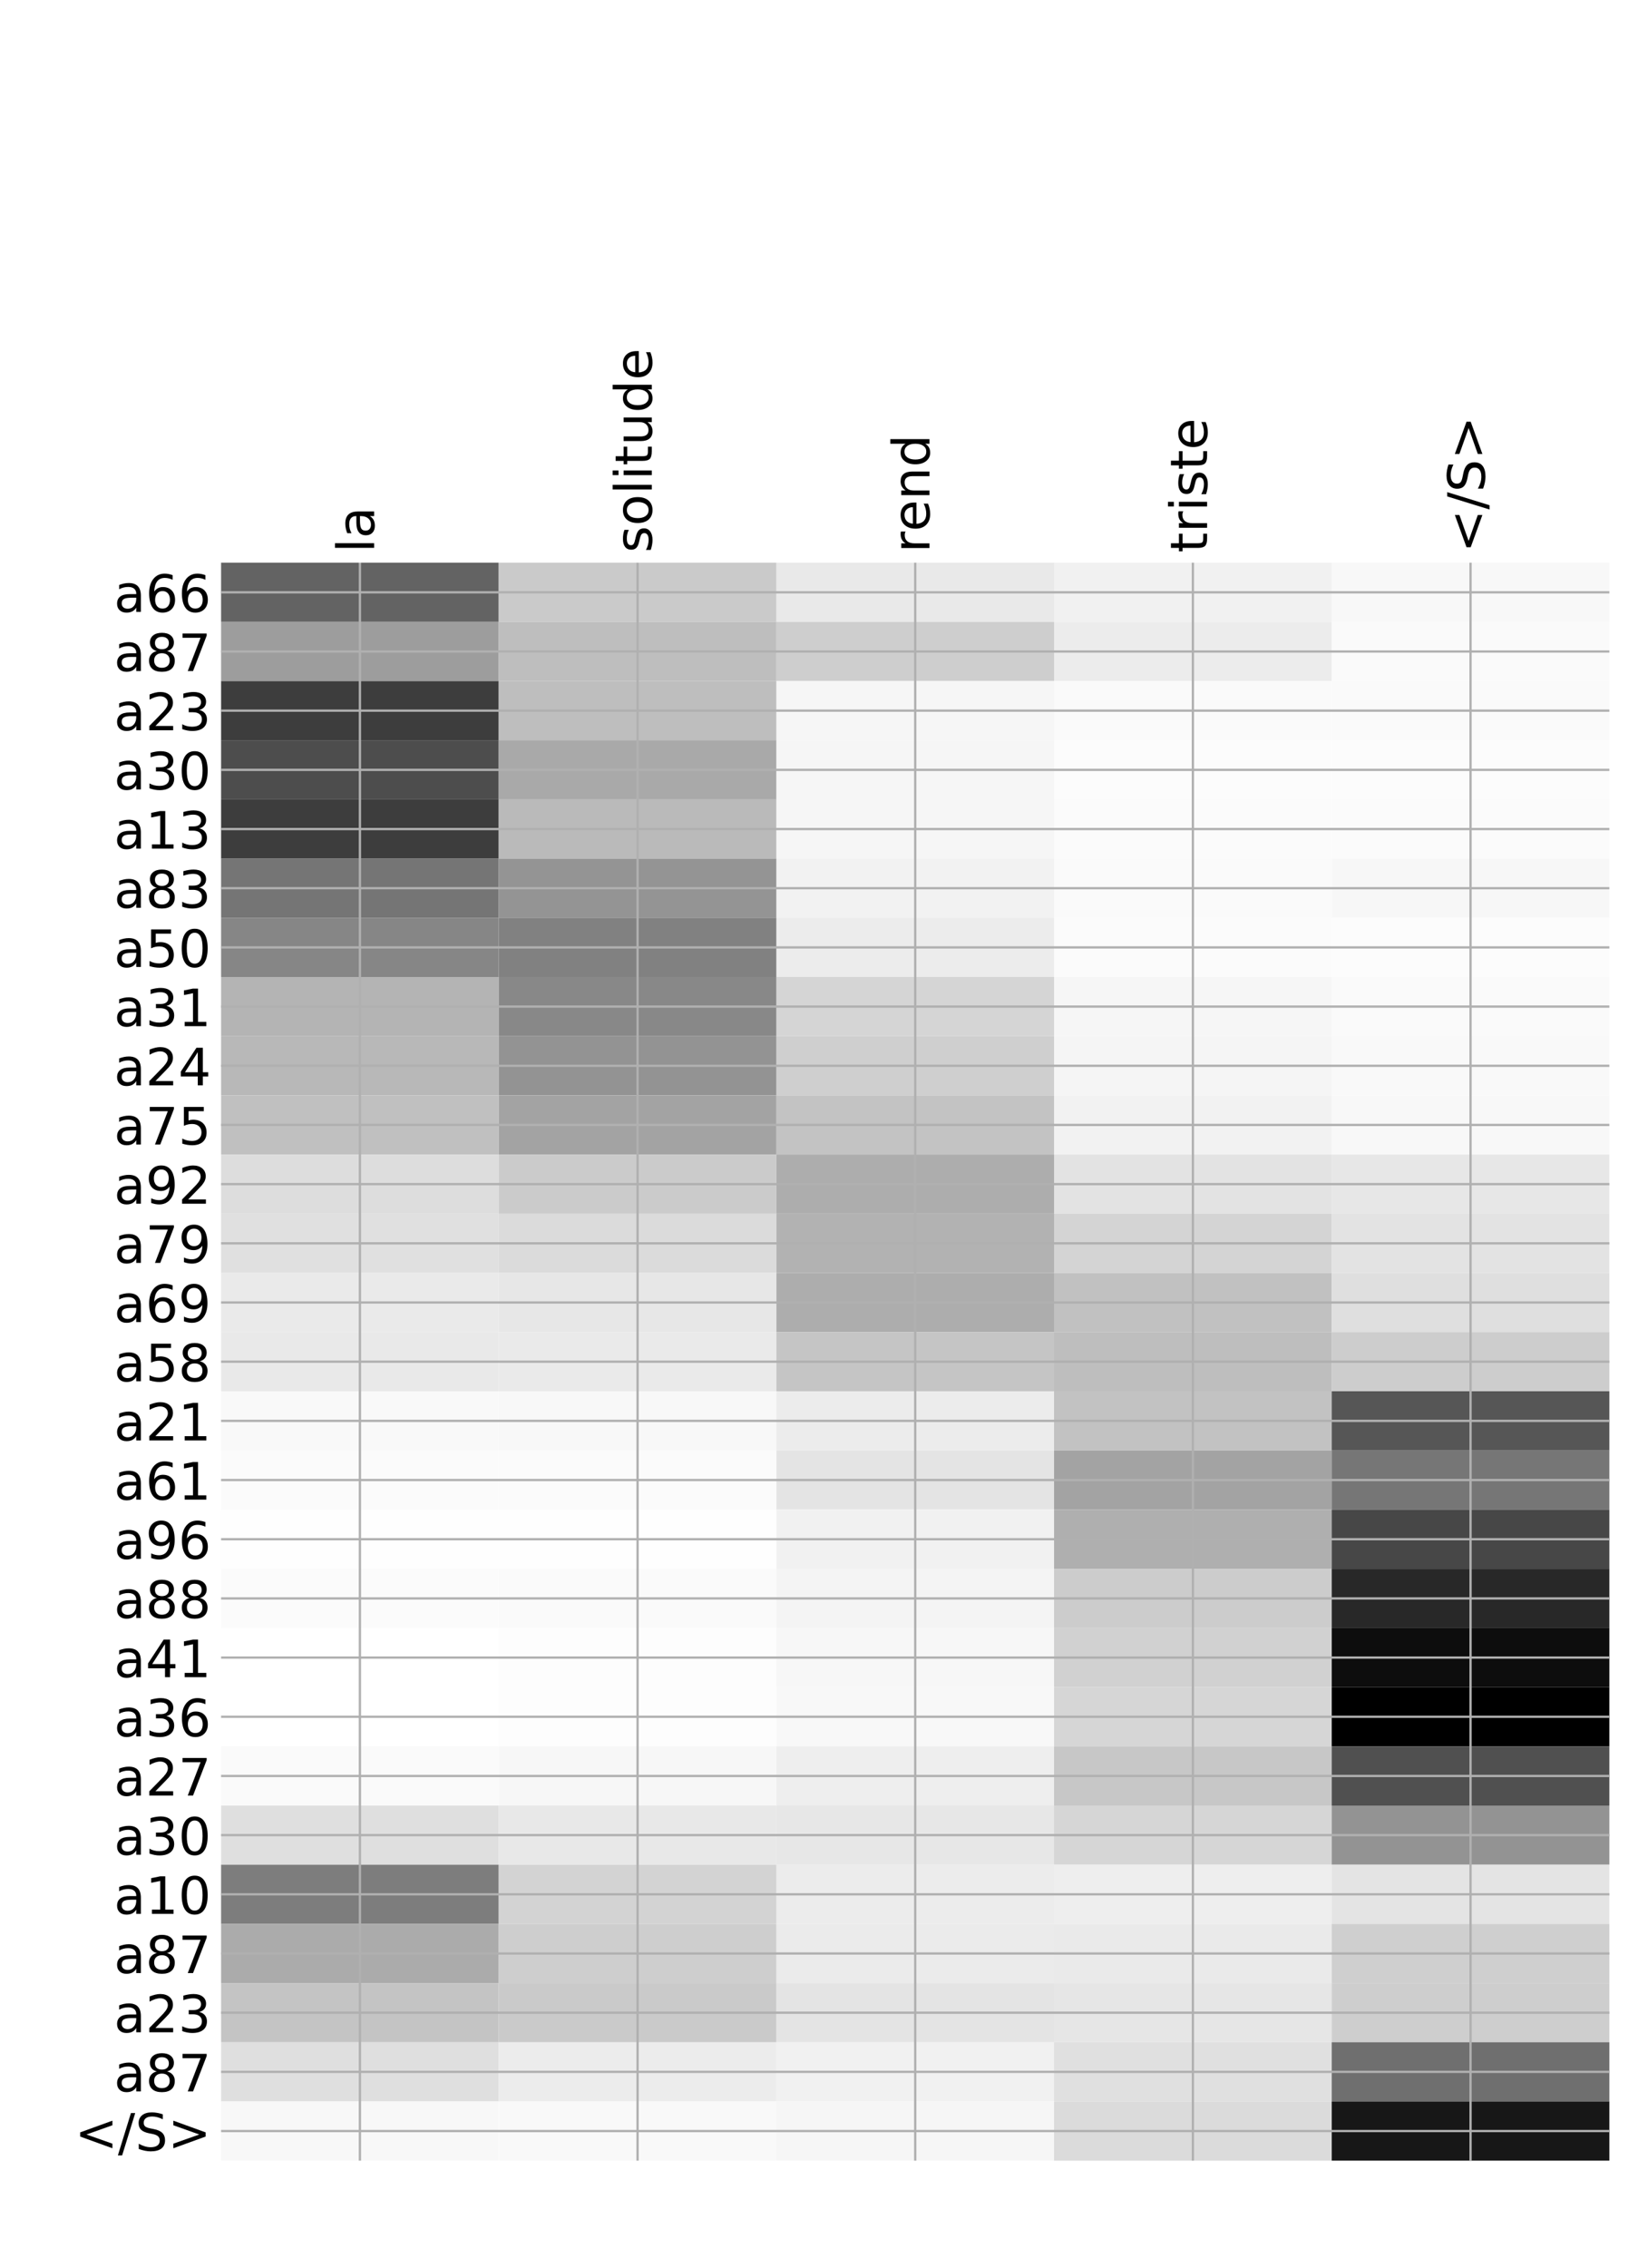 <?xml version="1.0" encoding="utf-8" standalone="no"?>
<!DOCTYPE svg PUBLIC "-//W3C//DTD SVG 1.1//EN"
  "http://www.w3.org/Graphics/SVG/1.1/DTD/svg11.dtd">
<!-- Created with matplotlib (http://matplotlib.org/) -->
<svg height="792pt" version="1.1" viewBox="0 0 576 792" width="576pt" xmlns="http://www.w3.org/2000/svg" xmlns:xlink="http://www.w3.org/1999/xlink">
 <defs>
  <style type="text/css">
*{stroke-linecap:butt;stroke-linejoin:round;}
  </style>
 </defs>
 <g id="figure_1">
  <g id="patch_1">
   <path d="M 0 792 
L 576 792 
L 576 0 
L 0 0 
z
" style="fill:#ffffff;"/>
  </g>
  <g id="axes_1">
   <g id="PolyCollection_1">
    <path clip-path="url(#p5c6f28482b)" d="M 77.275 196.533 
L 77.275 217.203 
L 174.32 217.203 
L 174.32 196.533 
L 77.275 196.533 
z
" style="fill:#636363;"/>
    <path clip-path="url(#p5c6f28482b)" d="M 174.32 196.533 
L 174.32 217.203 
L 271.365 217.203 
L 271.365 196.533 
L 174.32 196.533 
z
" style="fill:#cacaca;"/>
    <path clip-path="url(#p5c6f28482b)" d="M 271.365 196.533 
L 271.365 217.203 
L 368.41 217.203 
L 368.41 196.533 
L 271.365 196.533 
z
" style="fill:#e9e9e9;"/>
    <path clip-path="url(#p5c6f28482b)" d="M 368.41 196.533 
L 368.41 217.203 
L 465.455 217.203 
L 465.455 196.533 
L 368.41 196.533 
z
" style="fill:#f1f1f1;"/>
    <path clip-path="url(#p5c6f28482b)" d="M 465.455 196.533 
L 465.455 217.203 
L 562.5 217.203 
L 562.5 196.533 
L 465.455 196.533 
z
" style="fill:#f8f8f8;"/>
    <path clip-path="url(#p5c6f28482b)" d="M 77.275 217.203 
L 77.275 237.873 
L 174.32 237.873 
L 174.32 217.203 
L 77.275 217.203 
z
" style="fill:#9d9d9d;"/>
    <path clip-path="url(#p5c6f28482b)" d="M 174.32 217.203 
L 174.32 237.873 
L 271.365 237.873 
L 271.365 217.203 
L 174.32 217.203 
z
" style="fill:#bebebe;"/>
    <path clip-path="url(#p5c6f28482b)" d="M 271.365 217.203 
L 271.365 237.873 
L 368.41 237.873 
L 368.41 217.203 
L 271.365 217.203 
z
" style="fill:#cecece;"/>
    <path clip-path="url(#p5c6f28482b)" d="M 368.41 217.203 
L 368.41 237.873 
L 465.455 237.873 
L 465.455 217.203 
L 368.41 217.203 
z
" style="fill:#ececec;"/>
    <path clip-path="url(#p5c6f28482b)" d="M 465.455 217.203 
L 465.455 237.873 
L 562.5 237.873 
L 562.5 217.203 
L 465.455 217.203 
z
" style="fill:#fafafa;"/>
    <path clip-path="url(#p5c6f28482b)" d="M 77.275 237.873 
L 77.275 258.543 
L 174.32 258.543 
L 174.32 237.873 
L 77.275 237.873 
z
" style="fill:#3d3d3d;"/>
    <path clip-path="url(#p5c6f28482b)" d="M 174.32 237.873 
L 174.32 258.543 
L 271.365 258.543 
L 271.365 237.873 
L 174.32 237.873 
z
" style="fill:#bebebe;"/>
    <path clip-path="url(#p5c6f28482b)" d="M 271.365 237.873 
L 271.365 258.543 
L 368.41 258.543 
L 368.41 237.873 
L 271.365 237.873 
z
" style="fill:#f6f6f6;"/>
    <path clip-path="url(#p5c6f28482b)" d="M 368.41 237.873 
L 368.41 258.543 
L 465.455 258.543 
L 465.455 237.873 
L 368.41 237.873 
z
" style="fill:#fafafa;"/>
    <path clip-path="url(#p5c6f28482b)" d="M 465.455 237.873 
L 465.455 258.543 
L 562.5 258.543 
L 562.5 237.873 
L 465.455 237.873 
z
" style="fill:#fafafa;"/>
    <path clip-path="url(#p5c6f28482b)" d="M 77.275 258.543 
L 77.275 279.213 
L 174.32 279.213 
L 174.32 258.543 
L 77.275 258.543 
z
" style="fill:#4d4d4d;"/>
    <path clip-path="url(#p5c6f28482b)" d="M 174.32 258.543 
L 174.32 279.213 
L 271.365 279.213 
L 271.365 258.543 
L 174.32 258.543 
z
" style="fill:#a9a9a9;"/>
    <path clip-path="url(#p5c6f28482b)" d="M 271.365 258.543 
L 271.365 279.213 
L 368.41 279.213 
L 368.41 258.543 
L 271.365 258.543 
z
" style="fill:#f6f6f6;"/>
    <path clip-path="url(#p5c6f28482b)" d="M 368.41 258.543 
L 368.41 279.213 
L 465.455 279.213 
L 465.455 258.543 
L 368.41 258.543 
z
" style="fill:#fcfcfc;"/>
    <path clip-path="url(#p5c6f28482b)" d="M 465.455 258.543 
L 465.455 279.213 
L 562.5 279.213 
L 562.5 258.543 
L 465.455 258.543 
z
" style="fill:#fcfcfc;"/>
    <path clip-path="url(#p5c6f28482b)" d="M 77.275 279.213 
L 77.275 299.882 
L 174.32 299.882 
L 174.32 279.213 
L 77.275 279.213 
z
" style="fill:#3d3d3d;"/>
    <path clip-path="url(#p5c6f28482b)" d="M 174.32 279.213 
L 174.32 299.882 
L 271.365 299.882 
L 271.365 279.213 
L 174.32 279.213 
z
" style="fill:#bababa;"/>
    <path clip-path="url(#p5c6f28482b)" d="M 271.365 279.213 
L 271.365 299.882 
L 368.41 299.882 
L 368.41 279.213 
L 271.365 279.213 
z
" style="fill:#f6f6f6;"/>
    <path clip-path="url(#p5c6f28482b)" d="M 368.41 279.213 
L 368.41 299.882 
L 465.455 299.882 
L 465.455 279.213 
L 368.41 279.213 
z
" style="fill:#fbfbfb;"/>
    <path clip-path="url(#p5c6f28482b)" d="M 465.455 279.213 
L 465.455 299.882 
L 562.5 299.882 
L 562.5 279.213 
L 465.455 279.213 
z
" style="fill:#fbfbfb;"/>
    <path clip-path="url(#p5c6f28482b)" d="M 77.275 299.882 
L 77.275 320.552 
L 174.32 320.552 
L 174.32 299.882 
L 77.275 299.882 
z
" style="fill:#757575;"/>
    <path clip-path="url(#p5c6f28482b)" d="M 174.32 299.882 
L 174.32 320.552 
L 271.365 320.552 
L 271.365 299.882 
L 174.32 299.882 
z
" style="fill:#949494;"/>
    <path clip-path="url(#p5c6f28482b)" d="M 271.365 299.882 
L 271.365 320.552 
L 368.41 320.552 
L 368.41 299.882 
L 271.365 299.882 
z
" style="fill:#f2f2f2;"/>
    <path clip-path="url(#p5c6f28482b)" d="M 368.41 299.882 
L 368.41 320.552 
L 465.455 320.552 
L 465.455 299.882 
L 368.41 299.882 
z
" style="fill:#fafafa;"/>
    <path clip-path="url(#p5c6f28482b)" d="M 465.455 299.882 
L 465.455 320.552 
L 562.5 320.552 
L 562.5 299.882 
L 465.455 299.882 
z
" style="fill:#f7f7f7;"/>
    <path clip-path="url(#p5c6f28482b)" d="M 77.275 320.552 
L 77.275 341.222 
L 174.32 341.222 
L 174.32 320.552 
L 77.275 320.552 
z
" style="fill:#868686;"/>
    <path clip-path="url(#p5c6f28482b)" d="M 174.32 320.552 
L 174.32 341.222 
L 271.365 341.222 
L 271.365 320.552 
L 174.32 320.552 
z
" style="fill:#818181;"/>
    <path clip-path="url(#p5c6f28482b)" d="M 271.365 320.552 
L 271.365 341.222 
L 368.41 341.222 
L 368.41 320.552 
L 271.365 320.552 
z
" style="fill:#ececec;"/>
    <path clip-path="url(#p5c6f28482b)" d="M 368.41 320.552 
L 368.41 341.222 
L 465.455 341.222 
L 465.455 320.552 
L 368.41 320.552 
z
" style="fill:#fbfbfb;"/>
    <path clip-path="url(#p5c6f28482b)" d="M 465.455 320.552 
L 465.455 341.222 
L 562.5 341.222 
L 562.5 320.552 
L 465.455 320.552 
z
" style="fill:#fcfcfc;"/>
    <path clip-path="url(#p5c6f28482b)" d="M 77.275 341.222 
L 77.275 361.892 
L 174.32 361.892 
L 174.32 341.222 
L 77.275 341.222 
z
" style="fill:#b4b4b4;"/>
    <path clip-path="url(#p5c6f28482b)" d="M 174.32 341.222 
L 174.32 361.892 
L 271.365 361.892 
L 271.365 341.222 
L 174.32 341.222 
z
" style="fill:#888888;"/>
    <path clip-path="url(#p5c6f28482b)" d="M 271.365 341.222 
L 271.365 361.892 
L 368.41 361.892 
L 368.41 341.222 
L 271.365 341.222 
z
" style="fill:#d5d5d5;"/>
    <path clip-path="url(#p5c6f28482b)" d="M 368.41 341.222 
L 368.41 361.892 
L 465.455 361.892 
L 465.455 341.222 
L 368.41 341.222 
z
" style="fill:#f6f6f6;"/>
    <path clip-path="url(#p5c6f28482b)" d="M 465.455 341.222 
L 465.455 361.892 
L 562.5 361.892 
L 562.5 341.222 
L 465.455 341.222 
z
" style="fill:#fafafa;"/>
    <path clip-path="url(#p5c6f28482b)" d="M 77.275 361.892 
L 77.275 382.562 
L 174.32 382.562 
L 174.32 361.892 
L 77.275 361.892 
z
" style="fill:#b8b8b8;"/>
    <path clip-path="url(#p5c6f28482b)" d="M 174.32 361.892 
L 174.32 382.562 
L 271.365 382.562 
L 271.365 361.892 
L 174.32 361.892 
z
" style="fill:#939393;"/>
    <path clip-path="url(#p5c6f28482b)" d="M 271.365 361.892 
L 271.365 382.562 
L 368.41 382.562 
L 368.41 361.892 
L 271.365 361.892 
z
" style="fill:#cfcfcf;"/>
    <path clip-path="url(#p5c6f28482b)" d="M 368.41 361.892 
L 368.41 382.562 
L 465.455 382.562 
L 465.455 361.892 
L 368.41 361.892 
z
" style="fill:#f5f5f5;"/>
    <path clip-path="url(#p5c6f28482b)" d="M 465.455 361.892 
L 465.455 382.562 
L 562.5 382.562 
L 562.5 361.892 
L 465.455 361.892 
z
" style="fill:#f9f9f9;"/>
    <path clip-path="url(#p5c6f28482b)" d="M 77.275 382.562 
L 77.275 403.231 
L 174.32 403.231 
L 174.32 382.562 
L 77.275 382.562 
z
" style="fill:#c0c0c0;"/>
    <path clip-path="url(#p5c6f28482b)" d="M 174.32 382.562 
L 174.32 403.231 
L 271.365 403.231 
L 271.365 382.562 
L 174.32 382.562 
z
" style="fill:#a3a3a3;"/>
    <path clip-path="url(#p5c6f28482b)" d="M 271.365 382.562 
L 271.365 403.231 
L 368.41 403.231 
L 368.41 382.562 
L 271.365 382.562 
z
" style="fill:#c3c3c3;"/>
    <path clip-path="url(#p5c6f28482b)" d="M 368.41 382.562 
L 368.41 403.231 
L 465.455 403.231 
L 465.455 382.562 
L 368.41 382.562 
z
" style="fill:#f2f2f2;"/>
    <path clip-path="url(#p5c6f28482b)" d="M 465.455 382.562 
L 465.455 403.231 
L 562.5 403.231 
L 562.5 382.562 
L 465.455 382.562 
z
" style="fill:#f8f8f8;"/>
    <path clip-path="url(#p5c6f28482b)" d="M 77.275 403.231 
L 77.275 423.901 
L 174.32 423.901 
L 174.32 403.231 
L 77.275 403.231 
z
" style="fill:#dddddd;"/>
    <path clip-path="url(#p5c6f28482b)" d="M 174.32 403.231 
L 174.32 423.901 
L 271.365 423.901 
L 271.365 403.231 
L 174.32 403.231 
z
" style="fill:#cbcbcb;"/>
    <path clip-path="url(#p5c6f28482b)" d="M 271.365 403.231 
L 271.365 423.901 
L 368.41 423.901 
L 368.41 403.231 
L 271.365 403.231 
z
" style="fill:#adadad;"/>
    <path clip-path="url(#p5c6f28482b)" d="M 368.41 403.231 
L 368.41 423.901 
L 465.455 423.901 
L 465.455 403.231 
L 368.41 403.231 
z
" style="fill:#e3e3e3;"/>
    <path clip-path="url(#p5c6f28482b)" d="M 465.455 403.231 
L 465.455 423.901 
L 562.5 423.901 
L 562.5 403.231 
L 465.455 403.231 
z
" style="fill:#e7e7e7;"/>
    <path clip-path="url(#p5c6f28482b)" d="M 77.275 423.901 
L 77.275 444.571 
L 174.32 444.571 
L 174.32 423.901 
L 77.275 423.901 
z
" style="fill:#e0e0e0;"/>
    <path clip-path="url(#p5c6f28482b)" d="M 174.32 423.901 
L 174.32 444.571 
L 271.365 444.571 
L 271.365 423.901 
L 174.32 423.901 
z
" style="fill:#dbdbdb;"/>
    <path clip-path="url(#p5c6f28482b)" d="M 271.365 423.901 
L 271.365 444.571 
L 368.41 444.571 
L 368.41 423.901 
L 271.365 423.901 
z
" style="fill:#b2b2b2;"/>
    <path clip-path="url(#p5c6f28482b)" d="M 368.41 423.901 
L 368.41 444.571 
L 465.455 444.571 
L 465.455 423.901 
L 368.41 423.901 
z
" style="fill:#d4d4d4;"/>
    <path clip-path="url(#p5c6f28482b)" d="M 465.455 423.901 
L 465.455 444.571 
L 562.5 444.571 
L 562.5 423.901 
L 465.455 423.901 
z
" style="fill:#e3e3e3;"/>
    <path clip-path="url(#p5c6f28482b)" d="M 77.275 444.571 
L 77.275 465.241 
L 174.32 465.241 
L 174.32 444.571 
L 77.275 444.571 
z
" style="fill:#eaeaea;"/>
    <path clip-path="url(#p5c6f28482b)" d="M 174.32 444.571 
L 174.32 465.241 
L 271.365 465.241 
L 271.365 444.571 
L 174.32 444.571 
z
" style="fill:#e7e7e7;"/>
    <path clip-path="url(#p5c6f28482b)" d="M 271.365 444.571 
L 271.365 465.241 
L 368.41 465.241 
L 368.41 444.571 
L 271.365 444.571 
z
" style="fill:#adadad;"/>
    <path clip-path="url(#p5c6f28482b)" d="M 368.41 444.571 
L 368.41 465.241 
L 465.455 465.241 
L 465.455 444.571 
L 368.41 444.571 
z
" style="fill:#c1c1c1;"/>
    <path clip-path="url(#p5c6f28482b)" d="M 465.455 444.571 
L 465.455 465.241 
L 562.5 465.241 
L 562.5 444.571 
L 465.455 444.571 
z
" style="fill:#dfdfdf;"/>
    <path clip-path="url(#p5c6f28482b)" d="M 77.275 465.241 
L 77.275 485.911 
L 174.32 485.911 
L 174.32 465.241 
L 77.275 465.241 
z
" style="fill:#e9e9e9;"/>
    <path clip-path="url(#p5c6f28482b)" d="M 174.32 465.241 
L 174.32 485.911 
L 271.365 485.911 
L 271.365 465.241 
L 174.32 465.241 
z
" style="fill:#eaeaea;"/>
    <path clip-path="url(#p5c6f28482b)" d="M 271.365 465.241 
L 271.365 485.911 
L 368.41 485.911 
L 368.41 465.241 
L 271.365 465.241 
z
" style="fill:#c5c5c5;"/>
    <path clip-path="url(#p5c6f28482b)" d="M 368.41 465.241 
L 368.41 485.911 
L 465.455 485.911 
L 465.455 465.241 
L 368.41 465.241 
z
" style="fill:#bebebe;"/>
    <path clip-path="url(#p5c6f28482b)" d="M 465.455 465.241 
L 465.455 485.911 
L 562.5 485.911 
L 562.5 465.241 
L 465.455 465.241 
z
" style="fill:#cdcdcd;"/>
    <path clip-path="url(#p5c6f28482b)" d="M 77.275 485.911 
L 77.275 506.581 
L 174.32 506.581 
L 174.32 485.911 
L 77.275 485.911 
z
" style="fill:#f9f9f9;"/>
    <path clip-path="url(#p5c6f28482b)" d="M 174.32 485.911 
L 174.32 506.581 
L 271.365 506.581 
L 271.365 485.911 
L 174.32 485.911 
z
" style="fill:#f8f8f8;"/>
    <path clip-path="url(#p5c6f28482b)" d="M 271.365 485.911 
L 271.365 506.581 
L 368.41 506.581 
L 368.41 485.911 
L 271.365 485.911 
z
" style="fill:#ececec;"/>
    <path clip-path="url(#p5c6f28482b)" d="M 368.41 485.911 
L 368.41 506.581 
L 465.455 506.581 
L 465.455 485.911 
L 368.41 485.911 
z
" style="fill:#c2c2c2;"/>
    <path clip-path="url(#p5c6f28482b)" d="M 465.455 485.911 
L 465.455 506.581 
L 562.5 506.581 
L 562.5 485.911 
L 465.455 485.911 
z
" style="fill:#565656;"/>
    <path clip-path="url(#p5c6f28482b)" d="M 77.275 506.581 
L 77.275 527.25 
L 174.32 527.25 
L 174.32 506.581 
L 77.275 506.581 
z
" style="fill:#fbfbfb;"/>
    <path clip-path="url(#p5c6f28482b)" d="M 174.32 506.581 
L 174.32 527.25 
L 271.365 527.25 
L 271.365 506.581 
L 174.32 506.581 
z
" style="fill:#fbfbfb;"/>
    <path clip-path="url(#p5c6f28482b)" d="M 271.365 506.581 
L 271.365 527.25 
L 368.41 527.25 
L 368.41 506.581 
L 271.365 506.581 
z
" style="fill:#e4e4e4;"/>
    <path clip-path="url(#p5c6f28482b)" d="M 368.41 506.581 
L 368.41 527.25 
L 465.455 527.25 
L 465.455 506.581 
L 368.41 506.581 
z
" style="fill:#a3a3a3;"/>
    <path clip-path="url(#p5c6f28482b)" d="M 465.455 506.581 
L 465.455 527.25 
L 562.5 527.25 
L 562.5 506.581 
L 465.455 506.581 
z
" style="fill:#767676;"/>
    <path clip-path="url(#p5c6f28482b)" d="M 77.275 527.25 
L 77.275 547.92 
L 174.32 547.92 
L 174.32 527.25 
L 77.275 527.25 
z
" style="fill:#fefefe;"/>
    <path clip-path="url(#p5c6f28482b)" d="M 174.32 527.25 
L 174.32 547.92 
L 271.365 547.92 
L 271.365 527.25 
L 174.32 527.25 
z
" style="fill:#fefefe;"/>
    <path clip-path="url(#p5c6f28482b)" d="M 271.365 527.25 
L 271.365 547.92 
L 368.41 547.92 
L 368.41 527.25 
L 271.365 527.25 
z
" style="fill:#f1f1f1;"/>
    <path clip-path="url(#p5c6f28482b)" d="M 368.41 527.25 
L 368.41 547.92 
L 465.455 547.92 
L 465.455 527.25 
L 368.41 527.25 
z
" style="fill:#afafaf;"/>
    <path clip-path="url(#p5c6f28482b)" d="M 465.455 527.25 
L 465.455 547.92 
L 562.5 547.92 
L 562.5 527.25 
L 465.455 527.25 
z
" style="fill:#474747;"/>
    <path clip-path="url(#p5c6f28482b)" d="M 77.275 547.92 
L 77.275 568.59 
L 174.32 568.59 
L 174.32 547.92 
L 77.275 547.92 
z
" style="fill:#fbfbfb;"/>
    <path clip-path="url(#p5c6f28482b)" d="M 174.32 547.92 
L 174.32 568.59 
L 271.365 568.59 
L 271.365 547.92 
L 174.32 547.92 
z
" style="fill:#fafafa;"/>
    <path clip-path="url(#p5c6f28482b)" d="M 271.365 547.92 
L 271.365 568.59 
L 368.41 568.59 
L 368.41 547.92 
L 271.365 547.92 
z
" style="fill:#f4f4f4;"/>
    <path clip-path="url(#p5c6f28482b)" d="M 368.41 547.92 
L 368.41 568.59 
L 465.455 568.59 
L 465.455 547.92 
L 368.41 547.92 
z
" style="fill:#cccccc;"/>
    <path clip-path="url(#p5c6f28482b)" d="M 465.455 547.92 
L 465.455 568.59 
L 562.5 568.59 
L 562.5 547.92 
L 465.455 547.92 
z
" style="fill:#282828;"/>
    <path clip-path="url(#p5c6f28482b)" d="M 77.275 568.59 
L 77.275 589.26 
L 174.32 589.26 
L 174.32 568.59 
L 77.275 568.59 
z
" style="fill:#ffffff;"/>
    <path clip-path="url(#p5c6f28482b)" d="M 174.32 568.59 
L 174.32 589.26 
L 271.365 589.26 
L 271.365 568.59 
L 174.32 568.59 
z
" style="fill:#fdfdfd;"/>
    <path clip-path="url(#p5c6f28482b)" d="M 271.365 568.59 
L 271.365 589.26 
L 368.41 589.26 
L 368.41 568.59 
L 271.365 568.59 
z
" style="fill:#f7f7f7;"/>
    <path clip-path="url(#p5c6f28482b)" d="M 368.41 568.59 
L 368.41 589.26 
L 465.455 589.26 
L 465.455 568.59 
L 368.41 568.59 
z
" style="fill:#d1d1d1;"/>
    <path clip-path="url(#p5c6f28482b)" d="M 465.455 568.59 
L 465.455 589.26 
L 562.5 589.26 
L 562.5 568.59 
L 465.455 568.59 
z
" style="fill:#0d0d0d;"/>
    <path clip-path="url(#p5c6f28482b)" d="M 77.275 589.26 
L 77.275 609.93 
L 174.32 609.93 
L 174.32 589.26 
L 77.275 589.26 
z
" style="fill:#ffffff;"/>
    <path clip-path="url(#p5c6f28482b)" d="M 174.32 589.26 
L 174.32 609.93 
L 271.365 609.93 
L 271.365 589.26 
L 174.32 589.26 
z
" style="fill:#fdfdfd;"/>
    <path clip-path="url(#p5c6f28482b)" d="M 271.365 589.26 
L 271.365 609.93 
L 368.41 609.93 
L 368.41 589.26 
L 271.365 589.26 
z
" style="fill:#f8f8f8;"/>
    <path clip-path="url(#p5c6f28482b)" d="M 368.41 589.26 
L 368.41 609.93 
L 465.455 609.93 
L 465.455 589.26 
L 368.41 589.26 
z
" style="fill:#d6d6d6;"/>
    <path clip-path="url(#p5c6f28482b)" d="M 465.455 589.26 
L 465.455 609.93 
L 562.5 609.93 
L 562.5 589.26 
L 465.455 589.26 
z
"/>
    <path clip-path="url(#p5c6f28482b)" d="M 77.275 609.93 
L 77.275 630.599 
L 174.32 630.599 
L 174.32 609.93 
L 77.275 609.93 
z
" style="fill:#fafafa;"/>
    <path clip-path="url(#p5c6f28482b)" d="M 174.32 609.93 
L 174.32 630.599 
L 271.365 630.599 
L 271.365 609.93 
L 174.32 609.93 
z
" style="fill:#f7f7f7;"/>
    <path clip-path="url(#p5c6f28482b)" d="M 271.365 609.93 
L 271.365 630.599 
L 368.41 630.599 
L 368.41 609.93 
L 271.365 609.93 
z
" style="fill:#eeeeee;"/>
    <path clip-path="url(#p5c6f28482b)" d="M 368.41 609.93 
L 368.41 630.599 
L 465.455 630.599 
L 465.455 609.93 
L 368.41 609.93 
z
" style="fill:#c7c7c7;"/>
    <path clip-path="url(#p5c6f28482b)" d="M 465.455 609.93 
L 465.455 630.599 
L 562.5 630.599 
L 562.5 609.93 
L 465.455 609.93 
z
" style="fill:#505050;"/>
    <path clip-path="url(#p5c6f28482b)" d="M 77.275 630.599 
L 77.275 651.269 
L 174.32 651.269 
L 174.32 630.599 
L 77.275 630.599 
z
" style="fill:#dfdfdf;"/>
    <path clip-path="url(#p5c6f28482b)" d="M 174.32 630.599 
L 174.32 651.269 
L 271.365 651.269 
L 271.365 630.599 
L 174.32 630.599 
z
" style="fill:#e8e8e8;"/>
    <path clip-path="url(#p5c6f28482b)" d="M 271.365 630.599 
L 271.365 651.269 
L 368.41 651.269 
L 368.41 630.599 
L 271.365 630.599 
z
" style="fill:#e7e7e7;"/>
    <path clip-path="url(#p5c6f28482b)" d="M 368.41 630.599 
L 368.41 651.269 
L 465.455 651.269 
L 465.455 630.599 
L 368.41 630.599 
z
" style="fill:#d6d6d6;"/>
    <path clip-path="url(#p5c6f28482b)" d="M 465.455 630.599 
L 465.455 651.269 
L 562.5 651.269 
L 562.5 630.599 
L 465.455 630.599 
z
" style="fill:#939393;"/>
    <path clip-path="url(#p5c6f28482b)" d="M 77.275 651.269 
L 77.275 671.939 
L 174.32 671.939 
L 174.32 651.269 
L 77.275 651.269 
z
" style="fill:#7d7d7d;"/>
    <path clip-path="url(#p5c6f28482b)" d="M 174.32 651.269 
L 174.32 671.939 
L 271.365 671.939 
L 271.365 651.269 
L 174.32 651.269 
z
" style="fill:#d3d3d3;"/>
    <path clip-path="url(#p5c6f28482b)" d="M 271.365 651.269 
L 271.365 671.939 
L 368.41 671.939 
L 368.41 651.269 
L 271.365 651.269 
z
" style="fill:#ececec;"/>
    <path clip-path="url(#p5c6f28482b)" d="M 368.41 651.269 
L 368.41 671.939 
L 465.455 671.939 
L 465.455 651.269 
L 368.41 651.269 
z
" style="fill:#eeeeee;"/>
    <path clip-path="url(#p5c6f28482b)" d="M 465.455 651.269 
L 465.455 671.939 
L 562.5 671.939 
L 562.5 651.269 
L 465.455 651.269 
z
" style="fill:#e4e4e4;"/>
    <path clip-path="url(#p5c6f28482b)" d="M 77.275 671.939 
L 77.275 692.609 
L 174.32 692.609 
L 174.32 671.939 
L 77.275 671.939 
z
" style="fill:#ababab;"/>
    <path clip-path="url(#p5c6f28482b)" d="M 174.32 671.939 
L 174.32 692.609 
L 271.365 692.609 
L 271.365 671.939 
L 174.32 671.939 
z
" style="fill:#cecece;"/>
    <path clip-path="url(#p5c6f28482b)" d="M 271.365 671.939 
L 271.365 692.609 
L 368.41 692.609 
L 368.41 671.939 
L 271.365 671.939 
z
" style="fill:#ebebeb;"/>
    <path clip-path="url(#p5c6f28482b)" d="M 368.41 671.939 
L 368.41 692.609 
L 465.455 692.609 
L 465.455 671.939 
L 368.41 671.939 
z
" style="fill:#eaeaea;"/>
    <path clip-path="url(#p5c6f28482b)" d="M 465.455 671.939 
L 465.455 692.609 
L 562.5 692.609 
L 562.5 671.939 
L 465.455 671.939 
z
" style="fill:#cfcfcf;"/>
    <path clip-path="url(#p5c6f28482b)" d="M 77.275 692.609 
L 77.275 713.279 
L 174.32 713.279 
L 174.32 692.609 
L 77.275 692.609 
z
" style="fill:#c4c4c4;"/>
    <path clip-path="url(#p5c6f28482b)" d="M 174.32 692.609 
L 174.32 713.279 
L 271.365 713.279 
L 271.365 692.609 
L 174.32 692.609 
z
" style="fill:#cacaca;"/>
    <path clip-path="url(#p5c6f28482b)" d="M 271.365 692.609 
L 271.365 713.279 
L 368.41 713.279 
L 368.41 692.609 
L 271.365 692.609 
z
" style="fill:#e4e4e4;"/>
    <path clip-path="url(#p5c6f28482b)" d="M 368.41 692.609 
L 368.41 713.279 
L 465.455 713.279 
L 465.455 692.609 
L 368.41 692.609 
z
" style="fill:#e6e6e6;"/>
    <path clip-path="url(#p5c6f28482b)" d="M 465.455 692.609 
L 465.455 713.279 
L 562.5 713.279 
L 562.5 692.609 
L 465.455 692.609 
z
" style="fill:#cecece;"/>
    <path clip-path="url(#p5c6f28482b)" d="M 77.275 713.279 
L 77.275 733.949 
L 174.32 733.949 
L 174.32 713.279 
L 77.275 713.279 
z
" style="fill:#dfdfdf;"/>
    <path clip-path="url(#p5c6f28482b)" d="M 174.32 713.279 
L 174.32 733.949 
L 271.365 733.949 
L 271.365 713.279 
L 174.32 713.279 
z
" style="fill:#ececec;"/>
    <path clip-path="url(#p5c6f28482b)" d="M 271.365 713.279 
L 271.365 733.949 
L 368.41 733.949 
L 368.41 713.279 
L 271.365 713.279 
z
" style="fill:#f1f1f1;"/>
    <path clip-path="url(#p5c6f28482b)" d="M 368.41 713.279 
L 368.41 733.949 
L 465.455 733.949 
L 465.455 713.279 
L 368.41 713.279 
z
" style="fill:#e0e0e0;"/>
    <path clip-path="url(#p5c6f28482b)" d="M 465.455 713.279 
L 465.455 733.949 
L 562.5 733.949 
L 562.5 713.279 
L 465.455 713.279 
z
" style="fill:#6f6f6f;"/>
    <path clip-path="url(#p5c6f28482b)" d="M 77.275 733.949 
L 77.275 754.618 
L 174.32 754.618 
L 174.32 733.949 
L 77.275 733.949 
z
" style="fill:#f8f8f8;"/>
    <path clip-path="url(#p5c6f28482b)" d="M 174.32 733.949 
L 174.32 754.618 
L 271.365 754.618 
L 271.365 733.949 
L 174.32 733.949 
z
" style="fill:#f9f9f9;"/>
    <path clip-path="url(#p5c6f28482b)" d="M 271.365 733.949 
L 271.365 754.618 
L 368.41 754.618 
L 368.41 733.949 
L 271.365 733.949 
z
" style="fill:#f6f6f6;"/>
    <path clip-path="url(#p5c6f28482b)" d="M 368.41 733.949 
L 368.41 754.618 
L 465.455 754.618 
L 465.455 733.949 
L 368.41 733.949 
z
" style="fill:#dbdbdb;"/>
    <path clip-path="url(#p5c6f28482b)" d="M 465.455 733.949 
L 465.455 754.618 
L 562.5 754.618 
L 562.5 733.949 
L 465.455 733.949 
z
" style="fill:#171717;"/>
   </g>
   <g id="matplotlib.axis_1">
    <g id="xtick_1">
     <g id="line2d_1">
      <path clip-path="url(#p5c6f28482b)" d="M 125.797 754.618 
L 125.797 196.533 
" style="fill:none;stroke:#b0b0b0;stroke-linecap:square;stroke-width:0.8;"/>
     </g>
     <g id="line2d_2"/>
     <g id="text_1">
      <!-- la -->
      <defs>
       <path d="M 9.422 75.984 
L 18.406 75.984 
L 18.406 0 
L 9.422 0 
z
" id="DejaVuSans-6c"/>
       <path d="M 34.281 27.484 
Q 23.391 27.484 19.188 25 
Q 14.984 22.516 14.984 16.5 
Q 14.984 11.719 18.141 8.906 
Q 21.297 6.109 26.703 6.109 
Q 34.188 6.109 38.703 11.406 
Q 43.219 16.703 43.219 25.484 
L 43.219 27.484 
z
M 52.203 31.203 
L 52.203 0 
L 43.219 0 
L 43.219 8.297 
Q 40.141 3.328 35.547 0.953 
Q 30.953 -1.422 24.312 -1.422 
Q 15.922 -1.422 10.953 3.297 
Q 6 8.016 6 15.922 
Q 6 25.141 12.172 29.828 
Q 18.359 34.516 30.609 34.516 
L 43.219 34.516 
L 43.219 35.406 
Q 43.219 41.609 39.141 45 
Q 35.062 48.391 27.688 48.391 
Q 23 48.391 18.547 47.266 
Q 14.109 46.141 10.016 43.891 
L 10.016 52.203 
Q 14.938 54.109 19.578 55.047 
Q 24.219 56 28.609 56 
Q 40.484 56 46.344 49.844 
Q 52.203 43.703 52.203 31.203 
z
" id="DejaVuSans-61"/>
      </defs>
      <g transform="translate(130.764 193.033)rotate(-90)scale(0.18 -0.18)">
       <use xlink:href="#DejaVuSans-6c"/>
       <use x="27.783" xlink:href="#DejaVuSans-61"/>
      </g>
     </g>
    </g>
    <g id="xtick_2">
     <g id="line2d_3">
      <path clip-path="url(#p5c6f28482b)" d="M 222.843 754.618 
L 222.843 196.533 
" style="fill:none;stroke:#b0b0b0;stroke-linecap:square;stroke-width:0.8;"/>
     </g>
     <g id="line2d_4"/>
     <g id="text_2">
      <!-- solitude -->
      <defs>
       <path d="M 44.281 53.078 
L 44.281 44.578 
Q 40.484 46.531 36.375 47.5 
Q 32.281 48.484 27.875 48.484 
Q 21.188 48.484 17.844 46.438 
Q 14.5 44.391 14.5 40.281 
Q 14.5 37.156 16.891 35.375 
Q 19.281 33.594 26.516 31.984 
L 29.594 31.297 
Q 39.156 29.25 43.188 25.516 
Q 47.219 21.781 47.219 15.094 
Q 47.219 7.469 41.188 3.016 
Q 35.156 -1.422 24.609 -1.422 
Q 20.219 -1.422 15.453 -0.562 
Q 10.688 0.297 5.422 2 
L 5.422 11.281 
Q 10.406 8.688 15.234 7.391 
Q 20.062 6.109 24.812 6.109 
Q 31.156 6.109 34.562 8.281 
Q 37.984 10.453 37.984 14.406 
Q 37.984 18.062 35.516 20.016 
Q 33.062 21.969 24.703 23.781 
L 21.578 24.516 
Q 13.234 26.266 9.516 29.906 
Q 5.812 33.547 5.812 39.891 
Q 5.812 47.609 11.281 51.797 
Q 16.75 56 26.812 56 
Q 31.781 56 36.172 55.266 
Q 40.578 54.547 44.281 53.078 
z
" id="DejaVuSans-73"/>
       <path d="M 30.609 48.391 
Q 23.391 48.391 19.188 42.75 
Q 14.984 37.109 14.984 27.297 
Q 14.984 17.484 19.156 11.844 
Q 23.344 6.203 30.609 6.203 
Q 37.797 6.203 41.984 11.859 
Q 46.188 17.531 46.188 27.297 
Q 46.188 37.016 41.984 42.703 
Q 37.797 48.391 30.609 48.391 
z
M 30.609 56 
Q 42.328 56 49.016 48.375 
Q 55.719 40.766 55.719 27.297 
Q 55.719 13.875 49.016 6.219 
Q 42.328 -1.422 30.609 -1.422 
Q 18.844 -1.422 12.172 6.219 
Q 5.516 13.875 5.516 27.297 
Q 5.516 40.766 12.172 48.375 
Q 18.844 56 30.609 56 
z
" id="DejaVuSans-6f"/>
       <path d="M 9.422 54.688 
L 18.406 54.688 
L 18.406 0 
L 9.422 0 
z
M 9.422 75.984 
L 18.406 75.984 
L 18.406 64.594 
L 9.422 64.594 
z
" id="DejaVuSans-69"/>
       <path d="M 18.312 70.219 
L 18.312 54.688 
L 36.812 54.688 
L 36.812 47.703 
L 18.312 47.703 
L 18.312 18.016 
Q 18.312 11.328 20.141 9.422 
Q 21.969 7.516 27.594 7.516 
L 36.812 7.516 
L 36.812 0 
L 27.594 0 
Q 17.188 0 13.234 3.875 
Q 9.281 7.766 9.281 18.016 
L 9.281 47.703 
L 2.688 47.703 
L 2.688 54.688 
L 9.281 54.688 
L 9.281 70.219 
z
" id="DejaVuSans-74"/>
       <path d="M 8.5 21.578 
L 8.5 54.688 
L 17.484 54.688 
L 17.484 21.922 
Q 17.484 14.156 20.5 10.266 
Q 23.531 6.391 29.594 6.391 
Q 36.859 6.391 41.078 11.031 
Q 45.312 15.672 45.312 23.688 
L 45.312 54.688 
L 54.297 54.688 
L 54.297 0 
L 45.312 0 
L 45.312 8.406 
Q 42.047 3.422 37.719 1 
Q 33.406 -1.422 27.688 -1.422 
Q 18.266 -1.422 13.375 4.438 
Q 8.5 10.297 8.5 21.578 
z
M 31.109 56 
z
" id="DejaVuSans-75"/>
       <path d="M 45.406 46.391 
L 45.406 75.984 
L 54.391 75.984 
L 54.391 0 
L 45.406 0 
L 45.406 8.203 
Q 42.578 3.328 38.25 0.953 
Q 33.938 -1.422 27.875 -1.422 
Q 17.969 -1.422 11.734 6.484 
Q 5.516 14.406 5.516 27.297 
Q 5.516 40.188 11.734 48.094 
Q 17.969 56 27.875 56 
Q 33.938 56 38.25 53.625 
Q 42.578 51.266 45.406 46.391 
z
M 14.797 27.297 
Q 14.797 17.391 18.875 11.75 
Q 22.953 6.109 30.078 6.109 
Q 37.203 6.109 41.297 11.75 
Q 45.406 17.391 45.406 27.297 
Q 45.406 37.203 41.297 42.844 
Q 37.203 48.484 30.078 48.484 
Q 22.953 48.484 18.875 42.844 
Q 14.797 37.203 14.797 27.297 
z
" id="DejaVuSans-64"/>
       <path d="M 56.203 29.594 
L 56.203 25.203 
L 14.891 25.203 
Q 15.484 15.922 20.484 11.062 
Q 25.484 6.203 34.422 6.203 
Q 39.594 6.203 44.453 7.469 
Q 49.312 8.734 54.109 11.281 
L 54.109 2.781 
Q 49.266 0.734 44.188 -0.344 
Q 39.109 -1.422 33.891 -1.422 
Q 20.797 -1.422 13.156 6.188 
Q 5.516 13.812 5.516 26.812 
Q 5.516 40.234 12.766 48.109 
Q 20.016 56 32.328 56 
Q 43.359 56 49.781 48.891 
Q 56.203 41.797 56.203 29.594 
z
M 47.219 32.234 
Q 47.125 39.594 43.094 43.984 
Q 39.062 48.391 32.422 48.391 
Q 24.906 48.391 20.391 44.141 
Q 15.875 39.891 15.188 32.172 
z
" id="DejaVuSans-65"/>
      </defs>
      <g transform="translate(227.809 193.033)rotate(-90)scale(0.18 -0.18)">
       <use xlink:href="#DejaVuSans-73"/>
       <use x="52.1" xlink:href="#DejaVuSans-6f"/>
       <use x="113.281" xlink:href="#DejaVuSans-6c"/>
       <use x="141.064" xlink:href="#DejaVuSans-69"/>
       <use x="168.848" xlink:href="#DejaVuSans-74"/>
       <use x="208.057" xlink:href="#DejaVuSans-75"/>
       <use x="271.436" xlink:href="#DejaVuSans-64"/>
       <use x="334.912" xlink:href="#DejaVuSans-65"/>
      </g>
     </g>
    </g>
    <g id="xtick_3">
     <g id="line2d_5">
      <path clip-path="url(#p5c6f28482b)" d="M 319.887 754.618 
L 319.887 196.533 
" style="fill:none;stroke:#b0b0b0;stroke-linecap:square;stroke-width:0.8;"/>
     </g>
     <g id="line2d_6"/>
     <g id="text_3">
      <!-- rend -->
      <defs>
       <path d="M 41.109 46.297 
Q 39.594 47.172 37.812 47.578 
Q 36.031 48 33.891 48 
Q 26.266 48 22.188 43.047 
Q 18.109 38.094 18.109 28.812 
L 18.109 0 
L 9.078 0 
L 9.078 54.688 
L 18.109 54.688 
L 18.109 46.188 
Q 20.953 51.172 25.484 53.578 
Q 30.031 56 36.531 56 
Q 37.453 56 38.578 55.875 
Q 39.703 55.766 41.062 55.516 
z
" id="DejaVuSans-72"/>
       <path d="M 54.891 33.016 
L 54.891 0 
L 45.906 0 
L 45.906 32.719 
Q 45.906 40.484 42.875 44.328 
Q 39.844 48.188 33.797 48.188 
Q 26.516 48.188 22.312 43.547 
Q 18.109 38.922 18.109 30.906 
L 18.109 0 
L 9.078 0 
L 9.078 54.688 
L 18.109 54.688 
L 18.109 46.188 
Q 21.344 51.125 25.703 53.562 
Q 30.078 56 35.797 56 
Q 45.219 56 50.047 50.172 
Q 54.891 44.344 54.891 33.016 
z
" id="DejaVuSans-6e"/>
      </defs>
      <g transform="translate(324.854 193.033)rotate(-90)scale(0.18 -0.18)">
       <use xlink:href="#DejaVuSans-72"/>
       <use x="41.082" xlink:href="#DejaVuSans-65"/>
       <use x="102.605" xlink:href="#DejaVuSans-6e"/>
       <use x="165.984" xlink:href="#DejaVuSans-64"/>
      </g>
     </g>
    </g>
    <g id="xtick_4">
     <g id="line2d_7">
      <path clip-path="url(#p5c6f28482b)" d="M 416.933 754.618 
L 416.933 196.533 
" style="fill:none;stroke:#b0b0b0;stroke-linecap:square;stroke-width:0.8;"/>
     </g>
     <g id="line2d_8"/>
     <g id="text_4">
      <!-- triste -->
      <g transform="translate(421.899 193.033)rotate(-90)scale(0.18 -0.18)">
       <use xlink:href="#DejaVuSans-74"/>
       <use x="39.209" xlink:href="#DejaVuSans-72"/>
       <use x="80.322" xlink:href="#DejaVuSans-69"/>
       <use x="108.105" xlink:href="#DejaVuSans-73"/>
       <use x="160.205" xlink:href="#DejaVuSans-74"/>
       <use x="199.414" xlink:href="#DejaVuSans-65"/>
      </g>
     </g>
    </g>
    <g id="xtick_5">
     <g id="line2d_9">
      <path clip-path="url(#p5c6f28482b)" d="M 513.977 754.618 
L 513.977 196.533 
" style="fill:none;stroke:#b0b0b0;stroke-linecap:square;stroke-width:0.8;"/>
     </g>
     <g id="line2d_10"/>
     <g id="text_5">
      <!-- &lt;/S&gt; -->
      <defs>
       <path d="M 73.188 49.219 
L 22.797 31.297 
L 73.188 13.484 
L 73.188 4.594 
L 10.594 27.297 
L 10.594 35.406 
L 73.188 58.109 
z
" id="DejaVuSans-3c"/>
       <path d="M 25.391 72.906 
L 33.688 72.906 
L 8.297 -9.281 
L 0 -9.281 
z
" id="DejaVuSans-2f"/>
       <path d="M 53.516 70.516 
L 53.516 60.891 
Q 47.906 63.578 42.922 64.891 
Q 37.938 66.219 33.297 66.219 
Q 25.25 66.219 20.875 63.094 
Q 16.5 59.969 16.5 54.203 
Q 16.5 49.359 19.406 46.891 
Q 22.312 44.438 30.422 42.922 
L 36.375 41.703 
Q 47.406 39.594 52.656 34.297 
Q 57.906 29 57.906 20.125 
Q 57.906 9.516 50.797 4.047 
Q 43.703 -1.422 29.984 -1.422 
Q 24.812 -1.422 18.969 -0.25 
Q 13.141 0.922 6.891 3.219 
L 6.891 13.375 
Q 12.891 10.016 18.656 8.297 
Q 24.422 6.594 29.984 6.594 
Q 38.422 6.594 43.016 9.906 
Q 47.609 13.234 47.609 19.391 
Q 47.609 24.75 44.312 27.781 
Q 41.016 30.812 33.5 32.328 
L 27.484 33.5 
Q 16.453 35.688 11.516 40.375 
Q 6.594 45.062 6.594 53.422 
Q 6.594 63.094 13.406 68.656 
Q 20.219 74.219 32.172 74.219 
Q 37.312 74.219 42.625 73.281 
Q 47.953 72.359 53.516 70.516 
z
" id="DejaVuSans-53"/>
       <path d="M 10.594 49.219 
L 10.594 58.109 
L 73.188 35.406 
L 73.188 27.297 
L 10.594 4.594 
L 10.594 13.484 
L 60.891 31.297 
z
" id="DejaVuSans-3e"/>
      </defs>
      <g transform="translate(518.944 193.033)rotate(-90)scale(0.18 -0.18)">
       <use xlink:href="#DejaVuSans-3c"/>
       <use x="83.789" xlink:href="#DejaVuSans-2f"/>
       <use x="117.48" xlink:href="#DejaVuSans-53"/>
       <use x="180.957" xlink:href="#DejaVuSans-3e"/>
      </g>
     </g>
    </g>
   </g>
   <g id="matplotlib.axis_2">
    <g id="ytick_1">
     <g id="line2d_11">
      <path clip-path="url(#p5c6f28482b)" d="M 77.275 206.868 
L 562.5 206.868 
" style="fill:none;stroke:#b0b0b0;stroke-linecap:square;stroke-width:0.8;"/>
     </g>
     <g id="line2d_12"/>
     <g id="text_6">
      <!-- a66 -->
      <defs>
       <path d="M 33.016 40.375 
Q 26.375 40.375 22.484 35.828 
Q 18.609 31.297 18.609 23.391 
Q 18.609 15.531 22.484 10.953 
Q 26.375 6.391 33.016 6.391 
Q 39.656 6.391 43.531 10.953 
Q 47.406 15.531 47.406 23.391 
Q 47.406 31.297 43.531 35.828 
Q 39.656 40.375 33.016 40.375 
z
M 52.594 71.297 
L 52.594 62.312 
Q 48.875 64.062 45.094 64.984 
Q 41.312 65.922 37.594 65.922 
Q 27.828 65.922 22.672 59.328 
Q 17.531 52.734 16.797 39.406 
Q 19.672 43.656 24.016 45.922 
Q 28.375 48.188 33.594 48.188 
Q 44.578 48.188 50.953 41.516 
Q 57.328 34.859 57.328 23.391 
Q 57.328 12.156 50.688 5.359 
Q 44.047 -1.422 33.016 -1.422 
Q 20.359 -1.422 13.672 8.266 
Q 6.984 17.969 6.984 36.375 
Q 6.984 53.656 15.188 63.938 
Q 23.391 74.219 37.203 74.219 
Q 40.922 74.219 44.703 73.484 
Q 48.484 72.75 52.594 71.297 
z
" id="DejaVuSans-36"/>
      </defs>
      <g transform="translate(39.839 213.707)scale(0.18 -0.18)">
       <use xlink:href="#DejaVuSans-61"/>
       <use x="61.279" xlink:href="#DejaVuSans-36"/>
       <use x="124.902" xlink:href="#DejaVuSans-36"/>
      </g>
     </g>
    </g>
    <g id="ytick_2">
     <g id="line2d_13">
      <path clip-path="url(#p5c6f28482b)" d="M 77.275 227.538 
L 562.5 227.538 
" style="fill:none;stroke:#b0b0b0;stroke-linecap:square;stroke-width:0.8;"/>
     </g>
     <g id="line2d_14"/>
     <g id="text_7">
      <!-- a87 -->
      <defs>
       <path d="M 31.781 34.625 
Q 24.75 34.625 20.719 30.859 
Q 16.703 27.094 16.703 20.516 
Q 16.703 13.922 20.719 10.156 
Q 24.75 6.391 31.781 6.391 
Q 38.812 6.391 42.859 10.172 
Q 46.922 13.969 46.922 20.516 
Q 46.922 27.094 42.891 30.859 
Q 38.875 34.625 31.781 34.625 
z
M 21.922 38.812 
Q 15.578 40.375 12.031 44.719 
Q 8.5 49.078 8.5 55.328 
Q 8.5 64.062 14.719 69.141 
Q 20.953 74.219 31.781 74.219 
Q 42.672 74.219 48.875 69.141 
Q 55.078 64.062 55.078 55.328 
Q 55.078 49.078 51.531 44.719 
Q 48 40.375 41.703 38.812 
Q 48.828 37.156 52.797 32.312 
Q 56.781 27.484 56.781 20.516 
Q 56.781 9.906 50.312 4.234 
Q 43.844 -1.422 31.781 -1.422 
Q 19.734 -1.422 13.25 4.234 
Q 6.781 9.906 6.781 20.516 
Q 6.781 27.484 10.781 32.312 
Q 14.797 37.156 21.922 38.812 
z
M 18.312 54.391 
Q 18.312 48.734 21.844 45.562 
Q 25.391 42.391 31.781 42.391 
Q 38.141 42.391 41.719 45.562 
Q 45.312 48.734 45.312 54.391 
Q 45.312 60.062 41.719 63.234 
Q 38.141 66.406 31.781 66.406 
Q 25.391 66.406 21.844 63.234 
Q 18.312 60.062 18.312 54.391 
z
" id="DejaVuSans-38"/>
       <path d="M 8.203 72.906 
L 55.078 72.906 
L 55.078 68.703 
L 28.609 0 
L 18.312 0 
L 43.219 64.594 
L 8.203 64.594 
z
" id="DejaVuSans-37"/>
      </defs>
      <g transform="translate(39.839 234.377)scale(0.18 -0.18)">
       <use xlink:href="#DejaVuSans-61"/>
       <use x="61.279" xlink:href="#DejaVuSans-38"/>
       <use x="124.902" xlink:href="#DejaVuSans-37"/>
      </g>
     </g>
    </g>
    <g id="ytick_3">
     <g id="line2d_15">
      <path clip-path="url(#p5c6f28482b)" d="M 77.275 248.208 
L 562.5 248.208 
" style="fill:none;stroke:#b0b0b0;stroke-linecap:square;stroke-width:0.8;"/>
     </g>
     <g id="line2d_16"/>
     <g id="text_8">
      <!-- a23 -->
      <defs>
       <path d="M 19.188 8.297 
L 53.609 8.297 
L 53.609 0 
L 7.328 0 
L 7.328 8.297 
Q 12.938 14.109 22.625 23.891 
Q 32.328 33.688 34.812 36.531 
Q 39.547 41.844 41.422 45.531 
Q 43.312 49.219 43.312 52.781 
Q 43.312 58.594 39.234 62.25 
Q 35.156 65.922 28.609 65.922 
Q 23.969 65.922 18.812 64.312 
Q 13.672 62.703 7.812 59.422 
L 7.812 69.391 
Q 13.766 71.781 18.938 73 
Q 24.125 74.219 28.422 74.219 
Q 39.75 74.219 46.484 68.547 
Q 53.219 62.891 53.219 53.422 
Q 53.219 48.922 51.531 44.891 
Q 49.859 40.875 45.406 35.406 
Q 44.188 33.984 37.641 27.219 
Q 31.109 20.453 19.188 8.297 
z
" id="DejaVuSans-32"/>
       <path d="M 40.578 39.312 
Q 47.656 37.797 51.625 33 
Q 55.609 28.219 55.609 21.188 
Q 55.609 10.406 48.188 4.484 
Q 40.766 -1.422 27.094 -1.422 
Q 22.516 -1.422 17.656 -0.516 
Q 12.797 0.391 7.625 2.203 
L 7.625 11.719 
Q 11.719 9.328 16.594 8.109 
Q 21.484 6.891 26.812 6.891 
Q 36.078 6.891 40.938 10.547 
Q 45.797 14.203 45.797 21.188 
Q 45.797 27.641 41.281 31.266 
Q 36.766 34.906 28.719 34.906 
L 20.219 34.906 
L 20.219 43.016 
L 29.109 43.016 
Q 36.375 43.016 40.234 45.922 
Q 44.094 48.828 44.094 54.297 
Q 44.094 59.906 40.109 62.906 
Q 36.141 65.922 28.719 65.922 
Q 24.656 65.922 20.016 65.031 
Q 15.375 64.156 9.812 62.312 
L 9.812 71.094 
Q 15.438 72.656 20.344 73.438 
Q 25.25 74.219 29.594 74.219 
Q 40.828 74.219 47.359 69.109 
Q 53.906 64.016 53.906 55.328 
Q 53.906 49.266 50.438 45.094 
Q 46.969 40.922 40.578 39.312 
z
" id="DejaVuSans-33"/>
      </defs>
      <g transform="translate(39.839 255.046)scale(0.18 -0.18)">
       <use xlink:href="#DejaVuSans-61"/>
       <use x="61.279" xlink:href="#DejaVuSans-32"/>
       <use x="124.902" xlink:href="#DejaVuSans-33"/>
      </g>
     </g>
    </g>
    <g id="ytick_4">
     <g id="line2d_17">
      <path clip-path="url(#p5c6f28482b)" d="M 77.275 268.878 
L 562.5 268.878 
" style="fill:none;stroke:#b0b0b0;stroke-linecap:square;stroke-width:0.8;"/>
     </g>
     <g id="line2d_18"/>
     <g id="text_9">
      <!-- a30 -->
      <defs>
       <path d="M 31.781 66.406 
Q 24.172 66.406 20.328 58.906 
Q 16.5 51.422 16.5 36.375 
Q 16.5 21.391 20.328 13.891 
Q 24.172 6.391 31.781 6.391 
Q 39.453 6.391 43.281 13.891 
Q 47.125 21.391 47.125 36.375 
Q 47.125 51.422 43.281 58.906 
Q 39.453 66.406 31.781 66.406 
z
M 31.781 74.219 
Q 44.047 74.219 50.516 64.516 
Q 56.984 54.828 56.984 36.375 
Q 56.984 17.969 50.516 8.266 
Q 44.047 -1.422 31.781 -1.422 
Q 19.531 -1.422 13.062 8.266 
Q 6.594 17.969 6.594 36.375 
Q 6.594 54.828 13.062 64.516 
Q 19.531 74.219 31.781 74.219 
z
" id="DejaVuSans-30"/>
      </defs>
      <g transform="translate(39.839 275.716)scale(0.18 -0.18)">
       <use xlink:href="#DejaVuSans-61"/>
       <use x="61.279" xlink:href="#DejaVuSans-33"/>
       <use x="124.902" xlink:href="#DejaVuSans-30"/>
      </g>
     </g>
    </g>
    <g id="ytick_5">
     <g id="line2d_19">
      <path clip-path="url(#p5c6f28482b)" d="M 77.275 289.548 
L 562.5 289.548 
" style="fill:none;stroke:#b0b0b0;stroke-linecap:square;stroke-width:0.8;"/>
     </g>
     <g id="line2d_20"/>
     <g id="text_10">
      <!-- a13 -->
      <defs>
       <path d="M 12.406 8.297 
L 28.516 8.297 
L 28.516 63.922 
L 10.984 60.406 
L 10.984 69.391 
L 28.422 72.906 
L 38.281 72.906 
L 38.281 8.297 
L 54.391 8.297 
L 54.391 0 
L 12.406 0 
z
" id="DejaVuSans-31"/>
      </defs>
      <g transform="translate(39.839 296.386)scale(0.18 -0.18)">
       <use xlink:href="#DejaVuSans-61"/>
       <use x="61.279" xlink:href="#DejaVuSans-31"/>
       <use x="124.902" xlink:href="#DejaVuSans-33"/>
      </g>
     </g>
    </g>
    <g id="ytick_6">
     <g id="line2d_21">
      <path clip-path="url(#p5c6f28482b)" d="M 77.275 310.217 
L 562.5 310.217 
" style="fill:none;stroke:#b0b0b0;stroke-linecap:square;stroke-width:0.8;"/>
     </g>
     <g id="line2d_22"/>
     <g id="text_11">
      <!-- a83 -->
      <g transform="translate(39.839 317.056)scale(0.18 -0.18)">
       <use xlink:href="#DejaVuSans-61"/>
       <use x="61.279" xlink:href="#DejaVuSans-38"/>
       <use x="124.902" xlink:href="#DejaVuSans-33"/>
      </g>
     </g>
    </g>
    <g id="ytick_7">
     <g id="line2d_23">
      <path clip-path="url(#p5c6f28482b)" d="M 77.275 330.887 
L 562.5 330.887 
" style="fill:none;stroke:#b0b0b0;stroke-linecap:square;stroke-width:0.8;"/>
     </g>
     <g id="line2d_24"/>
     <g id="text_12">
      <!-- a50 -->
      <defs>
       <path d="M 10.797 72.906 
L 49.516 72.906 
L 49.516 64.594 
L 19.828 64.594 
L 19.828 46.734 
Q 21.969 47.469 24.109 47.828 
Q 26.266 48.188 28.422 48.188 
Q 40.625 48.188 47.75 41.5 
Q 54.891 34.812 54.891 23.391 
Q 54.891 11.625 47.562 5.094 
Q 40.234 -1.422 26.906 -1.422 
Q 22.312 -1.422 17.547 -0.641 
Q 12.797 0.141 7.719 1.703 
L 7.719 11.625 
Q 12.109 9.234 16.797 8.062 
Q 21.484 6.891 26.703 6.891 
Q 35.156 6.891 40.078 11.328 
Q 45.016 15.766 45.016 23.391 
Q 45.016 31 40.078 35.438 
Q 35.156 39.891 26.703 39.891 
Q 22.75 39.891 18.812 39.016 
Q 14.891 38.141 10.797 36.281 
z
" id="DejaVuSans-35"/>
      </defs>
      <g transform="translate(39.839 337.726)scale(0.18 -0.18)">
       <use xlink:href="#DejaVuSans-61"/>
       <use x="61.279" xlink:href="#DejaVuSans-35"/>
       <use x="124.902" xlink:href="#DejaVuSans-30"/>
      </g>
     </g>
    </g>
    <g id="ytick_8">
     <g id="line2d_25">
      <path clip-path="url(#p5c6f28482b)" d="M 77.275 351.557 
L 562.5 351.557 
" style="fill:none;stroke:#b0b0b0;stroke-linecap:square;stroke-width:0.8;"/>
     </g>
     <g id="line2d_26"/>
     <g id="text_13">
      <!-- a31 -->
      <g transform="translate(39.839 358.396)scale(0.18 -0.18)">
       <use xlink:href="#DejaVuSans-61"/>
       <use x="61.279" xlink:href="#DejaVuSans-33"/>
       <use x="124.902" xlink:href="#DejaVuSans-31"/>
      </g>
     </g>
    </g>
    <g id="ytick_9">
     <g id="line2d_27">
      <path clip-path="url(#p5c6f28482b)" d="M 77.275 372.227 
L 562.5 372.227 
" style="fill:none;stroke:#b0b0b0;stroke-linecap:square;stroke-width:0.8;"/>
     </g>
     <g id="line2d_28"/>
     <g id="text_14">
      <!-- a24 -->
      <defs>
       <path d="M 37.797 64.312 
L 12.891 25.391 
L 37.797 25.391 
z
M 35.203 72.906 
L 47.609 72.906 
L 47.609 25.391 
L 58.016 25.391 
L 58.016 17.188 
L 47.609 17.188 
L 47.609 0 
L 37.797 0 
L 37.797 17.188 
L 4.891 17.188 
L 4.891 26.703 
z
" id="DejaVuSans-34"/>
      </defs>
      <g transform="translate(39.839 379.065)scale(0.18 -0.18)">
       <use xlink:href="#DejaVuSans-61"/>
       <use x="61.279" xlink:href="#DejaVuSans-32"/>
       <use x="124.902" xlink:href="#DejaVuSans-34"/>
      </g>
     </g>
    </g>
    <g id="ytick_10">
     <g id="line2d_29">
      <path clip-path="url(#p5c6f28482b)" d="M 77.275 392.897 
L 562.5 392.897 
" style="fill:none;stroke:#b0b0b0;stroke-linecap:square;stroke-width:0.8;"/>
     </g>
     <g id="line2d_30"/>
     <g id="text_15">
      <!-- a75 -->
      <g transform="translate(39.839 399.735)scale(0.18 -0.18)">
       <use xlink:href="#DejaVuSans-61"/>
       <use x="61.279" xlink:href="#DejaVuSans-37"/>
       <use x="124.902" xlink:href="#DejaVuSans-35"/>
      </g>
     </g>
    </g>
    <g id="ytick_11">
     <g id="line2d_31">
      <path clip-path="url(#p5c6f28482b)" d="M 77.275 413.566 
L 562.5 413.566 
" style="fill:none;stroke:#b0b0b0;stroke-linecap:square;stroke-width:0.8;"/>
     </g>
     <g id="line2d_32"/>
     <g id="text_16">
      <!-- a92 -->
      <defs>
       <path d="M 10.984 1.516 
L 10.984 10.5 
Q 14.703 8.734 18.5 7.812 
Q 22.312 6.891 25.984 6.891 
Q 35.75 6.891 40.891 13.453 
Q 46.047 20.016 46.781 33.406 
Q 43.953 29.203 39.594 26.953 
Q 35.25 24.703 29.984 24.703 
Q 19.047 24.703 12.672 31.312 
Q 6.297 37.938 6.297 49.422 
Q 6.297 60.641 12.938 67.422 
Q 19.578 74.219 30.609 74.219 
Q 43.266 74.219 49.922 64.516 
Q 56.594 54.828 56.594 36.375 
Q 56.594 19.141 48.406 8.859 
Q 40.234 -1.422 26.422 -1.422 
Q 22.703 -1.422 18.891 -0.688 
Q 15.094 0.047 10.984 1.516 
z
M 30.609 32.422 
Q 37.25 32.422 41.125 36.953 
Q 45.016 41.5 45.016 49.422 
Q 45.016 57.281 41.125 61.844 
Q 37.25 66.406 30.609 66.406 
Q 23.969 66.406 20.094 61.844 
Q 16.219 57.281 16.219 49.422 
Q 16.219 41.5 20.094 36.953 
Q 23.969 32.422 30.609 32.422 
z
" id="DejaVuSans-39"/>
      </defs>
      <g transform="translate(39.839 420.405)scale(0.18 -0.18)">
       <use xlink:href="#DejaVuSans-61"/>
       <use x="61.279" xlink:href="#DejaVuSans-39"/>
       <use x="124.902" xlink:href="#DejaVuSans-32"/>
      </g>
     </g>
    </g>
    <g id="ytick_12">
     <g id="line2d_33">
      <path clip-path="url(#p5c6f28482b)" d="M 77.275 434.236 
L 562.5 434.236 
" style="fill:none;stroke:#b0b0b0;stroke-linecap:square;stroke-width:0.8;"/>
     </g>
     <g id="line2d_34"/>
     <g id="text_17">
      <!-- a79 -->
      <g transform="translate(39.839 441.075)scale(0.18 -0.18)">
       <use xlink:href="#DejaVuSans-61"/>
       <use x="61.279" xlink:href="#DejaVuSans-37"/>
       <use x="124.902" xlink:href="#DejaVuSans-39"/>
      </g>
     </g>
    </g>
    <g id="ytick_13">
     <g id="line2d_35">
      <path clip-path="url(#p5c6f28482b)" d="M 77.275 454.906 
L 562.5 454.906 
" style="fill:none;stroke:#b0b0b0;stroke-linecap:square;stroke-width:0.8;"/>
     </g>
     <g id="line2d_36"/>
     <g id="text_18">
      <!-- a69 -->
      <g transform="translate(39.839 461.745)scale(0.18 -0.18)">
       <use xlink:href="#DejaVuSans-61"/>
       <use x="61.279" xlink:href="#DejaVuSans-36"/>
       <use x="124.902" xlink:href="#DejaVuSans-39"/>
      </g>
     </g>
    </g>
    <g id="ytick_14">
     <g id="line2d_37">
      <path clip-path="url(#p5c6f28482b)" d="M 77.275 475.576 
L 562.5 475.576 
" style="fill:none;stroke:#b0b0b0;stroke-linecap:square;stroke-width:0.8;"/>
     </g>
     <g id="line2d_38"/>
     <g id="text_19">
      <!-- a58 -->
      <g transform="translate(39.839 482.414)scale(0.18 -0.18)">
       <use xlink:href="#DejaVuSans-61"/>
       <use x="61.279" xlink:href="#DejaVuSans-35"/>
       <use x="124.902" xlink:href="#DejaVuSans-38"/>
      </g>
     </g>
    </g>
    <g id="ytick_15">
     <g id="line2d_39">
      <path clip-path="url(#p5c6f28482b)" d="M 77.275 496.246 
L 562.5 496.246 
" style="fill:none;stroke:#b0b0b0;stroke-linecap:square;stroke-width:0.8;"/>
     </g>
     <g id="line2d_40"/>
     <g id="text_20">
      <!-- a21 -->
      <g transform="translate(39.839 503.084)scale(0.18 -0.18)">
       <use xlink:href="#DejaVuSans-61"/>
       <use x="61.279" xlink:href="#DejaVuSans-32"/>
       <use x="124.902" xlink:href="#DejaVuSans-31"/>
      </g>
     </g>
    </g>
    <g id="ytick_16">
     <g id="line2d_41">
      <path clip-path="url(#p5c6f28482b)" d="M 77.275 516.915 
L 562.5 516.915 
" style="fill:none;stroke:#b0b0b0;stroke-linecap:square;stroke-width:0.8;"/>
     </g>
     <g id="line2d_42"/>
     <g id="text_21">
      <!-- a61 -->
      <g transform="translate(39.839 523.754)scale(0.18 -0.18)">
       <use xlink:href="#DejaVuSans-61"/>
       <use x="61.279" xlink:href="#DejaVuSans-36"/>
       <use x="124.902" xlink:href="#DejaVuSans-31"/>
      </g>
     </g>
    </g>
    <g id="ytick_17">
     <g id="line2d_43">
      <path clip-path="url(#p5c6f28482b)" d="M 77.275 537.585 
L 562.5 537.585 
" style="fill:none;stroke:#b0b0b0;stroke-linecap:square;stroke-width:0.8;"/>
     </g>
     <g id="line2d_44"/>
     <g id="text_22">
      <!-- a96 -->
      <g transform="translate(39.839 544.424)scale(0.18 -0.18)">
       <use xlink:href="#DejaVuSans-61"/>
       <use x="61.279" xlink:href="#DejaVuSans-39"/>
       <use x="124.902" xlink:href="#DejaVuSans-36"/>
      </g>
     </g>
    </g>
    <g id="ytick_18">
     <g id="line2d_45">
      <path clip-path="url(#p5c6f28482b)" d="M 77.275 558.255 
L 562.5 558.255 
" style="fill:none;stroke:#b0b0b0;stroke-linecap:square;stroke-width:0.8;"/>
     </g>
     <g id="line2d_46"/>
     <g id="text_23">
      <!-- a88 -->
      <g transform="translate(39.839 565.094)scale(0.18 -0.18)">
       <use xlink:href="#DejaVuSans-61"/>
       <use x="61.279" xlink:href="#DejaVuSans-38"/>
       <use x="124.902" xlink:href="#DejaVuSans-38"/>
      </g>
     </g>
    </g>
    <g id="ytick_19">
     <g id="line2d_47">
      <path clip-path="url(#p5c6f28482b)" d="M 77.275 578.925 
L 562.5 578.925 
" style="fill:none;stroke:#b0b0b0;stroke-linecap:square;stroke-width:0.8;"/>
     </g>
     <g id="line2d_48"/>
     <g id="text_24">
      <!-- a41 -->
      <g transform="translate(39.839 585.764)scale(0.18 -0.18)">
       <use xlink:href="#DejaVuSans-61"/>
       <use x="61.279" xlink:href="#DejaVuSans-34"/>
       <use x="124.902" xlink:href="#DejaVuSans-31"/>
      </g>
     </g>
    </g>
    <g id="ytick_20">
     <g id="line2d_49">
      <path clip-path="url(#p5c6f28482b)" d="M 77.275 599.595 
L 562.5 599.595 
" style="fill:none;stroke:#b0b0b0;stroke-linecap:square;stroke-width:0.8;"/>
     </g>
     <g id="line2d_50"/>
     <g id="text_25">
      <!-- a36 -->
      <g transform="translate(39.839 606.433)scale(0.18 -0.18)">
       <use xlink:href="#DejaVuSans-61"/>
       <use x="61.279" xlink:href="#DejaVuSans-33"/>
       <use x="124.902" xlink:href="#DejaVuSans-36"/>
      </g>
     </g>
    </g>
    <g id="ytick_21">
     <g id="line2d_51">
      <path clip-path="url(#p5c6f28482b)" d="M 77.275 620.265 
L 562.5 620.265 
" style="fill:none;stroke:#b0b0b0;stroke-linecap:square;stroke-width:0.8;"/>
     </g>
     <g id="line2d_52"/>
     <g id="text_26">
      <!-- a27 -->
      <g transform="translate(39.839 627.103)scale(0.18 -0.18)">
       <use xlink:href="#DejaVuSans-61"/>
       <use x="61.279" xlink:href="#DejaVuSans-32"/>
       <use x="124.902" xlink:href="#DejaVuSans-37"/>
      </g>
     </g>
    </g>
    <g id="ytick_22">
     <g id="line2d_53">
      <path clip-path="url(#p5c6f28482b)" d="M 77.275 640.934 
L 562.5 640.934 
" style="fill:none;stroke:#b0b0b0;stroke-linecap:square;stroke-width:0.8;"/>
     </g>
     <g id="line2d_54"/>
     <g id="text_27">
      <!-- a30 -->
      <g transform="translate(39.839 647.773)scale(0.18 -0.18)">
       <use xlink:href="#DejaVuSans-61"/>
       <use x="61.279" xlink:href="#DejaVuSans-33"/>
       <use x="124.902" xlink:href="#DejaVuSans-30"/>
      </g>
     </g>
    </g>
    <g id="ytick_23">
     <g id="line2d_55">
      <path clip-path="url(#p5c6f28482b)" d="M 77.275 661.604 
L 562.5 661.604 
" style="fill:none;stroke:#b0b0b0;stroke-linecap:square;stroke-width:0.8;"/>
     </g>
     <g id="line2d_56"/>
     <g id="text_28">
      <!-- a10 -->
      <g transform="translate(39.839 668.443)scale(0.18 -0.18)">
       <use xlink:href="#DejaVuSans-61"/>
       <use x="61.279" xlink:href="#DejaVuSans-31"/>
       <use x="124.902" xlink:href="#DejaVuSans-30"/>
      </g>
     </g>
    </g>
    <g id="ytick_24">
     <g id="line2d_57">
      <path clip-path="url(#p5c6f28482b)" d="M 77.275 682.274 
L 562.5 682.274 
" style="fill:none;stroke:#b0b0b0;stroke-linecap:square;stroke-width:0.8;"/>
     </g>
     <g id="line2d_58"/>
     <g id="text_29">
      <!-- a87 -->
      <g transform="translate(39.839 689.113)scale(0.18 -0.18)">
       <use xlink:href="#DejaVuSans-61"/>
       <use x="61.279" xlink:href="#DejaVuSans-38"/>
       <use x="124.902" xlink:href="#DejaVuSans-37"/>
      </g>
     </g>
    </g>
    <g id="ytick_25">
     <g id="line2d_59">
      <path clip-path="url(#p5c6f28482b)" d="M 77.275 702.944 
L 562.5 702.944 
" style="fill:none;stroke:#b0b0b0;stroke-linecap:square;stroke-width:0.8;"/>
     </g>
     <g id="line2d_60"/>
     <g id="text_30">
      <!-- a23 -->
      <g transform="translate(39.839 709.782)scale(0.18 -0.18)">
       <use xlink:href="#DejaVuSans-61"/>
       <use x="61.279" xlink:href="#DejaVuSans-32"/>
       <use x="124.902" xlink:href="#DejaVuSans-33"/>
      </g>
     </g>
    </g>
    <g id="ytick_26">
     <g id="line2d_61">
      <path clip-path="url(#p5c6f28482b)" d="M 77.275 723.614 
L 562.5 723.614 
" style="fill:none;stroke:#b0b0b0;stroke-linecap:square;stroke-width:0.8;"/>
     </g>
     <g id="line2d_62"/>
     <g id="text_31">
      <!-- a87 -->
      <g transform="translate(39.839 730.452)scale(0.18 -0.18)">
       <use xlink:href="#DejaVuSans-61"/>
       <use x="61.279" xlink:href="#DejaVuSans-38"/>
       <use x="124.902" xlink:href="#DejaVuSans-37"/>
      </g>
     </g>
    </g>
    <g id="ytick_27">
     <g id="line2d_63">
      <path clip-path="url(#p5c6f28482b)" d="M 77.275 744.283 
L 562.5 744.283 
" style="fill:none;stroke:#b0b0b0;stroke-linecap:square;stroke-width:0.8;"/>
     </g>
     <g id="line2d_64"/>
     <g id="text_32">
      <!-- &lt;/S&gt; -->
      <g transform="translate(26.117 751.122)scale(0.18 -0.18)">
       <use xlink:href="#DejaVuSans-3c"/>
       <use x="83.789" xlink:href="#DejaVuSans-2f"/>
       <use x="117.48" xlink:href="#DejaVuSans-53"/>
       <use x="180.957" xlink:href="#DejaVuSans-3e"/>
      </g>
     </g>
    </g>
   </g>
  </g>
 </g>
 <defs>
  <clipPath id="p5c6f28482b">
   <rect height="558.085" width="485.225" x="77.275" y="196.533"/>
  </clipPath>
 </defs>
</svg>
